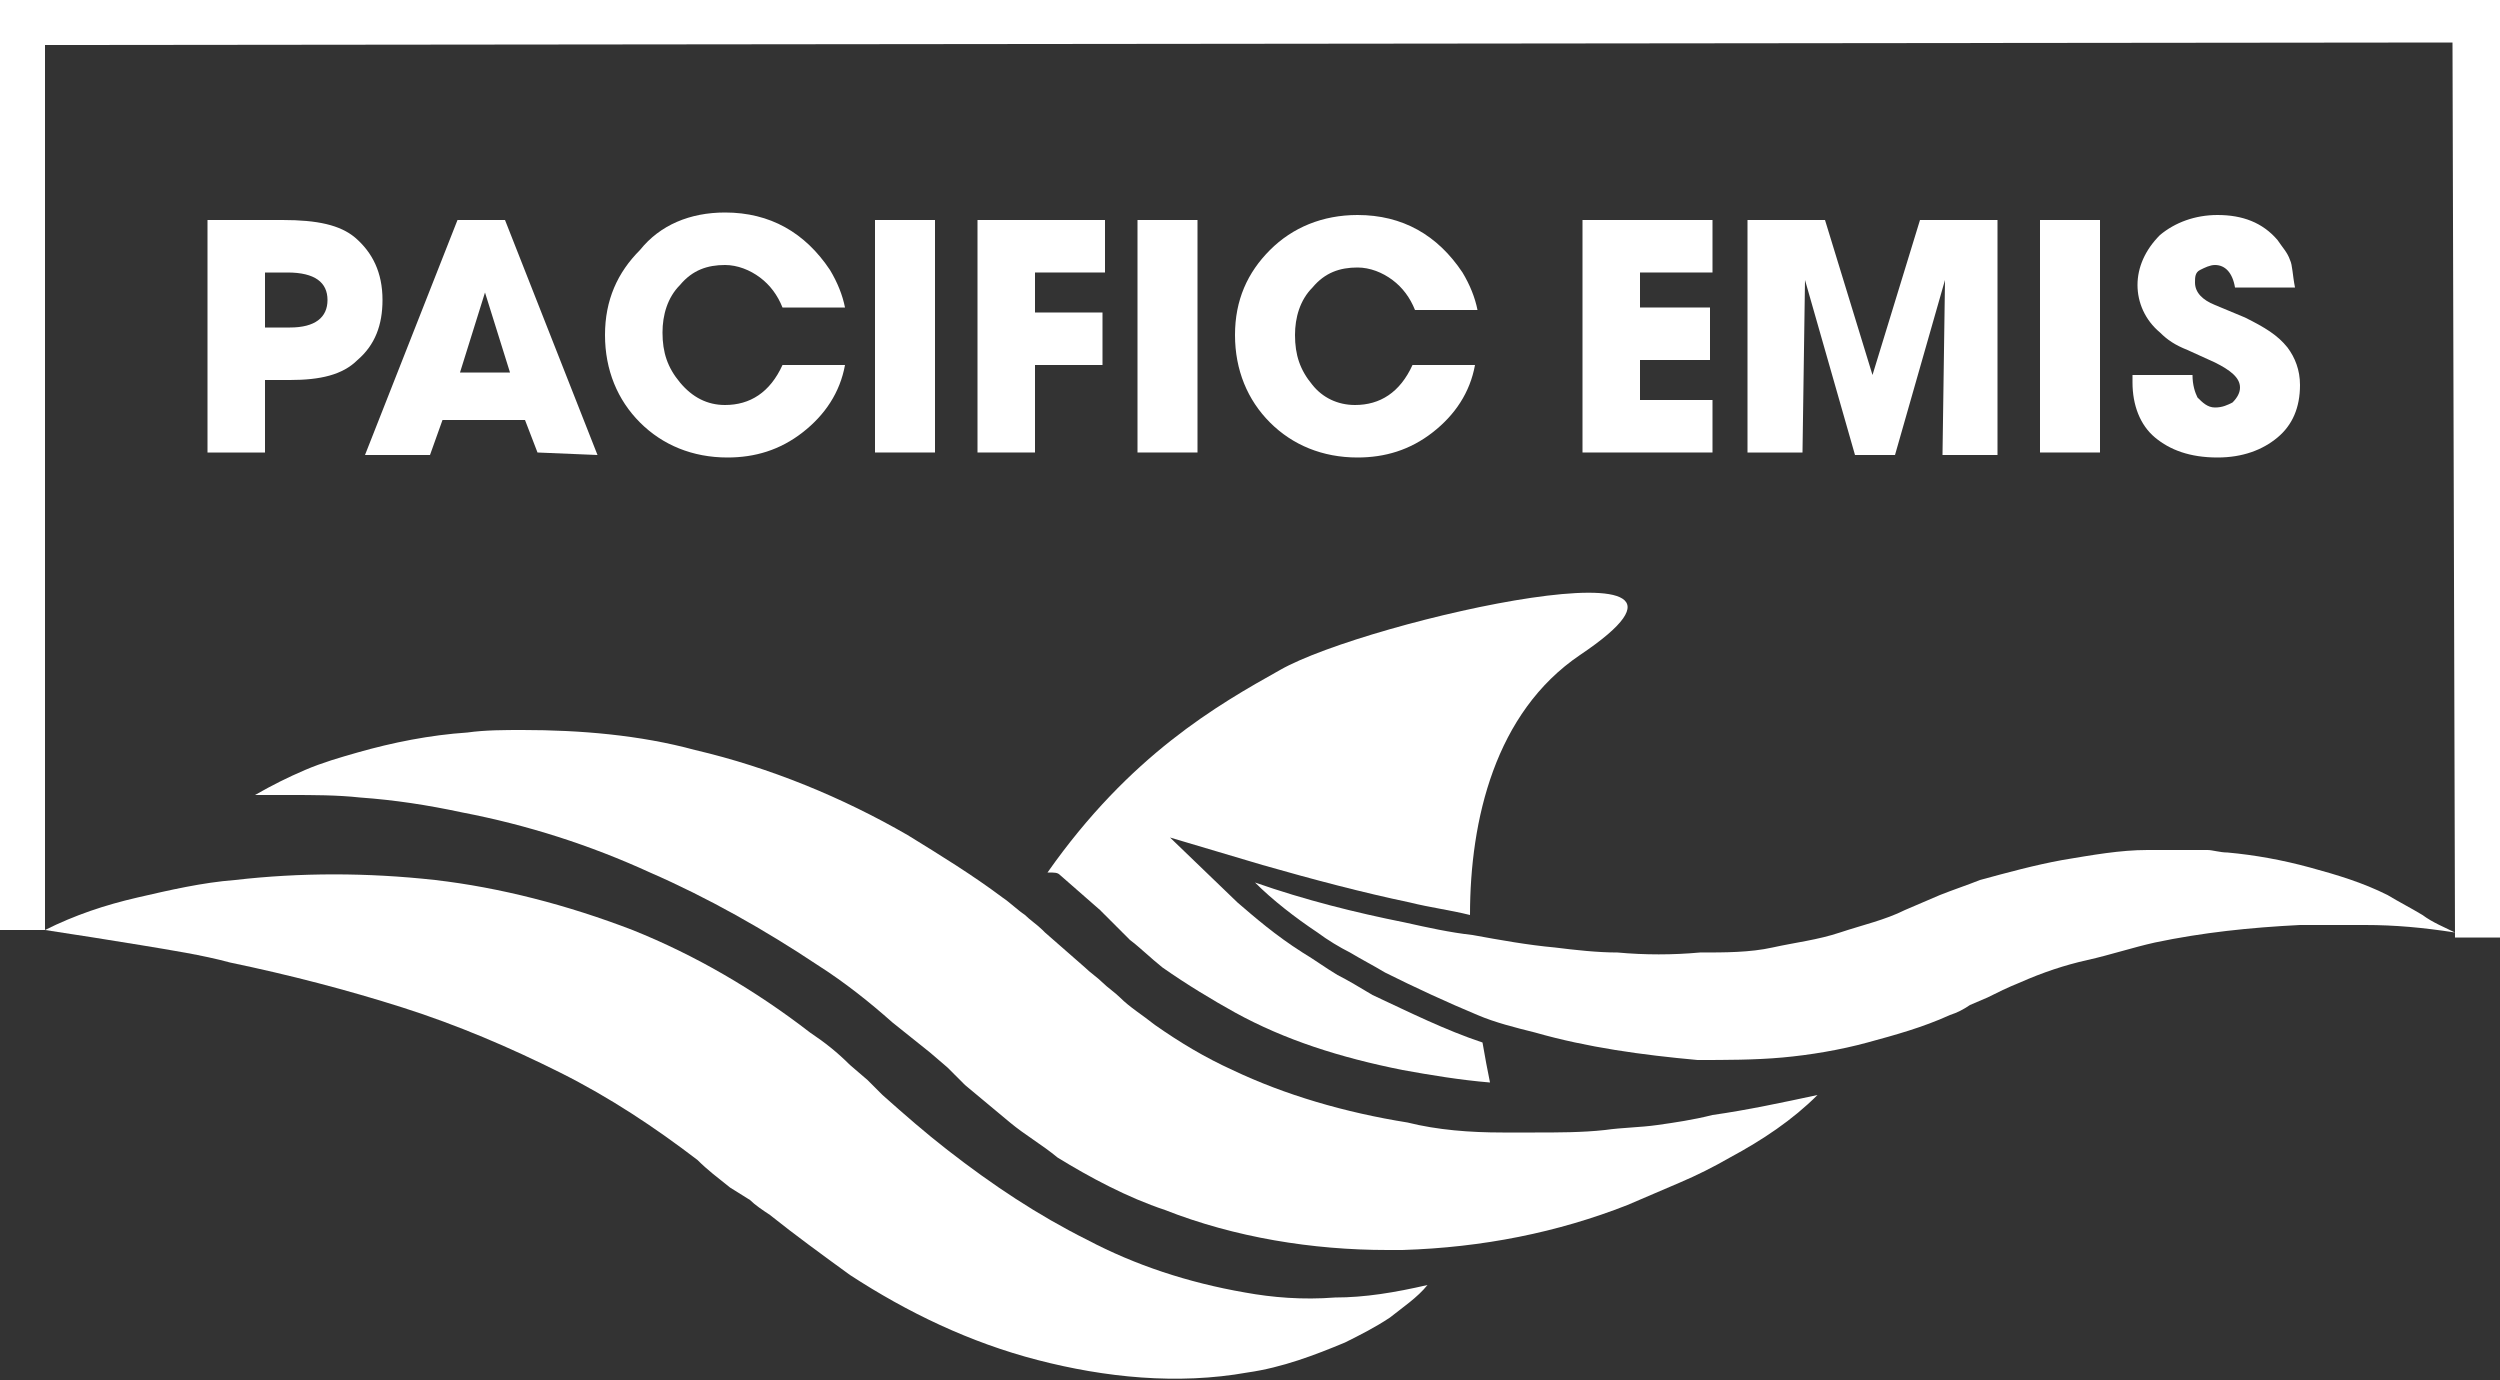 <?xml version="1.0" encoding="utf-8"?>
<!-- Generator: Adobe Illustrator 22.0.1, SVG Export Plug-In . SVG Version: 6.00 Build 0)  -->
<svg version="1.1" id="Layer_1" xmlns="http://www.w3.org/2000/svg" xmlns:xlink="http://www.w3.org/1999/xlink" x="0px" y="0px"
	 viewBox="0 0 100 55.2" style="enable-background:new 0 0 100 55.2;" xml:space="preserve">
<rect x="0" y="0" width="100" height="55.2" fill="#333333" stroke="none"/>
<style type="text/css">
	.st0{fill:#FFFFFF;}
</style>
<g>
	<g>
		<g>
			<path class="st0" d="M10.6,18.1H8.3V8.8h3c1.4,0,2.3,0.2,2.9,0.7c0.7,0.6,1.1,1.4,1.1,2.5c0,1-0.3,1.8-1,2.4
				c-0.6,0.6-1.5,0.8-2.7,0.8h-1C10.6,15.2,10.6,18.1,10.6,18.1z M10.6,10.9v2.2h1c1,0,1.5-0.4,1.5-1.1s-0.5-1.1-1.6-1.1L10.6,10.9
				L10.6,10.9z"/>
		</g>
		<g>
			<path class="st0" d="M21.5,18.1L21,16.8h-3.3l-0.5,1.4h-2.6l3.7-9.4h1.9l3.7,9.4L21.5,18.1L21.5,18.1z M19.4,11.7l-1,3.2h2
				L19.4,11.7z"/>
		</g>
		<g>
			<path class="st0" d="M29,16.2c1,0,1.8-0.5,2.3-1.6h2.5c-0.2,1.1-0.8,2-1.7,2.7c-0.9,0.7-1.9,1-3,1c-1.4,0-2.6-0.5-3.5-1.4
				s-1.4-2.1-1.4-3.5s0.5-2.5,1.4-3.4c0.8-1,2-1.5,3.4-1.5c1.8,0,3.2,0.8,4.2,2.3c0.3,0.5,0.5,1,0.6,1.5h-2.5
				c-0.2-0.5-0.5-0.9-0.9-1.2s-0.9-0.5-1.4-0.5c-0.7,0-1.3,0.2-1.8,0.8c-0.5,0.5-0.7,1.2-0.7,1.9c0,0.8,0.2,1.4,0.7,2
				C27.7,15.9,28.3,16.2,29,16.2z"/>
		</g>
		<g>
			<path class="st0" d="M37.4,18.1H35V8.8h2.4V18.1z"/>
		</g>
		<g>
			<path class="st0" d="M41.4,18.1h-2.3V8.8h5.1v2.1h-2.8v1.6h2.7v2.1h-2.7V18.1z"/>
		</g>
		<g>
			<path class="st0" d="M47.9,18.1h-2.4V8.8h2.4V18.1L47.9,18.1z"/>
		</g>
		<g>
			<path class="st0" d="M54.2,16.2c1,0,1.8-0.5,2.3-1.6H59c-0.2,1.1-0.8,2-1.7,2.7s-1.9,1-3,1c-1.4,0-2.6-0.5-3.5-1.4
				s-1.4-2.1-1.4-3.5s0.5-2.5,1.4-3.4s2.1-1.4,3.5-1.4c1.8,0,3.2,0.8,4.2,2.3c0.3,0.5,0.5,1,0.6,1.5h-2.5c-0.2-0.5-0.5-0.9-0.9-1.2
				s-0.9-0.5-1.4-0.5c-0.7,0-1.3,0.2-1.8,0.8c-0.5,0.5-0.7,1.2-0.7,1.9c0,0.8,0.2,1.4,0.7,2C52.9,15.9,53.5,16.2,54.2,16.2z"/>
		</g>
		<g>
			<path class="st0" d="M68.5,18.1h-5.2V8.8h5.2v2.1h-2.9v1.4h2.8v2.1h-2.8V16h2.9V18.1z"/>
		</g>
		<g>
			<path class="st0" d="M72.1,18.1h-2.2V8.8H73l1.9,6.2l1.9-6.2h3.1v9.4h-2.2l0.1-7l-2,7h-1.6l-2-7L72.1,18.1z"/>
		</g>
		<g>
			<path class="st0" d="M84,18.1h-2.4V8.8H84V18.1z"/>
		</g>
		<g>
			<path class="st0" d="M91.1,9.6c0.2,0.3,0.4,0.5,0.5,0.8c0.1,0.2,0.1,0.6,0.2,1.1h-2.4c-0.1-0.6-0.4-0.9-0.8-0.9
				c-0.2,0-0.4,0.1-0.6,0.2c-0.2,0.1-0.2,0.3-0.2,0.5c0,0.4,0.3,0.7,0.8,0.9l1.2,0.5c0.8,0.4,1.3,0.7,1.7,1.2
				c0.3,0.4,0.5,0.9,0.5,1.5c0,0.9-0.3,1.6-0.9,2.1s-1.4,0.8-2.4,0.8c-1.1,0-1.9-0.3-2.5-0.8s-0.9-1.3-0.9-2.2V15h2.4
				c0,0.4,0.1,0.7,0.2,0.9c0.2,0.2,0.4,0.4,0.7,0.4s0.5-0.1,0.7-0.2c0.2-0.2,0.3-0.4,0.3-0.6c0-0.4-0.4-0.7-1-1L87.5,14
				c-0.5-0.2-0.8-0.4-1.1-0.7c-0.6-0.5-0.9-1.2-0.9-1.9s0.3-1.4,0.9-2c0.6-0.5,1.4-0.8,2.3-0.8C89.7,8.6,90.5,8.9,91.1,9.6z"/>
		</g>
	</g>
	<g>
		<g>
			<path class="st0" d="M42.4,35L42.4,35l0.8,0.7l0,0l0,0l0.8,0.7c0.1,0.1,0.2,0.2,0.2,0.2c0.1,0.1,0.2,0.2,0.4,0.4l0,0l0,0
				c0.2,0.2,0.4,0.4,0.6,0.6l0,0l0,0c0.4,0.3,0.8,0.7,1.3,1.1c1,0.7,2,1.3,2.9,1.8c2,1.1,4.2,1.8,6.7,2.3c1.1,0.2,2.3,0.4,3.5,0.5
				c-0.1-0.5-0.2-1-0.3-1.6c-1.5-0.5-2.9-1.2-4.4-1.9c-0.5-0.3-1-0.6-1.4-0.8c-0.5-0.3-0.9-0.6-1.4-0.9c-1.1-0.7-1.9-1.4-2.6-2
				l-2.7-2.6l3.7,1.1c2.1,0.6,4,1.1,5.9,1.5c0.8,0.2,1.6,0.3,2.4,0.5c0-3.8,1-8.1,4.4-10.4c7.3-4.9-8.5-1.4-12,0.6
				c-2.5,1.4-6,3.4-9.3,8.1C42.2,34.9,42.3,34.9,42.4,35L42.4,35z"/>
			<path class="st0" d="M96.9,36.6c-0.5-0.3-0.9-0.5-1.4-0.8c-1-0.5-2-0.8-3.1-1.1s-2.2-0.5-3.3-0.6c-0.3,0-0.6-0.1-0.8-0.1
				c-0.3,0-0.6,0-0.8,0l0,0h-0.8c-0.3,0-0.6,0-0.8,0c-1.1,0-2.2,0.2-3.4,0.4c-1.1,0.2-2.2,0.5-3.3,0.8c-0.5,0.2-1.1,0.4-1.6,0.6
				l-1.4,0.6c-0.8,0.4-1.7,0.6-2.6,0.9s-1.8,0.4-2.7,0.6S69,38.1,68,38.1c-1.1,0.1-2.2,0.1-3.3,0c-0.8,0-1.7-0.1-2.5-0.2
				c-1.1-0.1-2.2-0.3-3.3-0.5c-0.9-0.1-1.8-0.3-2.7-0.5c-2-0.4-4-0.9-6-1.6c0.7,0.7,1.6,1.4,2.5,2c0.4,0.3,0.9,0.6,1.3,0.8
				c0.5,0.3,0.9,0.5,1.4,0.8c1.2,0.6,2.5,1.2,3.7,1.7c0.7,0.3,1.5,0.5,2.3,0.7c2.1,0.6,4.3,0.9,6.5,1.1l0,0c1.1,0,2.3,0,3.4-0.1
				s2.3-0.3,3.4-0.6s2.2-0.6,3.3-1.1c0.3-0.1,0.5-0.2,0.8-0.4l0.7-0.3c0.4-0.2,0.8-0.4,1.3-0.6c0.9-0.4,1.8-0.7,2.7-0.9
				s1.8-0.5,2.7-0.7c1.9-0.4,3.8-0.6,5.8-0.7c0.8,0,1.7,0,2.6,0c1.2,0,2.3,0.1,3.6,0.3C97.8,37.1,97.3,36.9,96.9,36.6z"/>
			<path class="st0" d="M66.3,45c-0.7,0.1-1.4,0.1-2.1,0.2c-0.9,0.1-1.9,0.1-2.8,0.1c-0.4,0-0.9,0-1.3,0c-1.3,0-2.6-0.1-3.8-0.4
				c-2.5-0.4-4.9-1.1-7-2.1c-1.1-0.5-2.1-1.1-3.1-1.8c-0.5-0.4-1-0.7-1.4-1.1c-0.2-0.2-0.5-0.4-0.7-0.6c-0.2-0.2-0.5-0.4-0.7-0.6
				L42.6,38l-0.8-0.7l-0.1-0.1c-0.2-0.2-0.5-0.4-0.7-0.6c-0.3-0.2-0.6-0.5-0.9-0.7c-1.2-0.9-2.5-1.7-3.8-2.5
				c-2.6-1.5-5.5-2.7-8.5-3.4c-2.2-0.6-4.6-0.8-6.9-0.8c-0.7,0-1.5,0-2.2,0.1c-1.5,0.1-3,0.4-4.4,0.8c-0.7,0.2-1.4,0.4-2.1,0.7
				c-0.7,0.3-1.3,0.6-2,1c0.5,0,1,0,1.4,0c0.9,0,1.9,0,2.8,0.1c1.4,0.1,2.7,0.3,4.1,0.6c2.6,0.5,5.1,1.3,7.5,2.4
				c2.3,1,4.6,2.3,6.7,3.7c1.1,0.7,2.1,1.5,3,2.3c0.5,0.4,1,0.8,1.5,1.2l0.7,0.6l0.7,0.7c0.6,0.5,1.2,1,1.8,1.5s1.3,0.9,1.9,1.4
				c1.3,0.8,2.8,1.6,4.3,2.1c2.8,1.1,5.9,1.6,8.9,1.6c0.2,0,0.4,0,0.6,0c3.2-0.1,6.2-0.7,9-1.8c0.7-0.3,1.4-0.6,2.1-0.9
				c0.7-0.3,1.3-0.6,2-1c1.3-0.7,2.5-1.5,3.5-2.5c-1.4,0.3-2.8,0.6-4.2,0.8C67.7,44.8,67,44.9,66.3,45z"/>
			<path class="st0" d="M49.8,51.7c-2.3-0.4-4.4-1.1-6.3-2.1c-2-1-3.8-2.2-5.6-3.6c-0.9-0.7-1.7-1.4-2.6-2.2
				c-0.2-0.2-0.4-0.4-0.6-0.6L34,42.6c-0.5-0.5-1-0.9-1.6-1.3c-2.2-1.7-4.6-3.1-7.1-4.1c-2.6-1-5.3-1.7-7.9-2c-2.7-0.3-5.4-0.3-8,0
				c-1.3,0.1-2.6,0.4-3.9,0.7S3,36.6,1.8,37.2c1.3,0.2,2.6,0.4,3.8,0.6c1.2,0.2,2.5,0.4,3.6,0.7c2.4,0.5,4.7,1.1,6.9,1.8
				s4.3,1.6,6.3,2.6s3.8,2.2,5.5,3.5c0.4,0.4,0.8,0.7,1.3,1.1L30,48c0.2,0.2,0.5,0.4,0.8,0.6c1,0.8,2.1,1.6,3.2,2.4
				c2.3,1.5,4.8,2.7,7.5,3.4s5.6,1,8.4,0.5c1.4-0.2,2.7-0.7,3.9-1.2c0.6-0.3,1.2-0.6,1.8-1c0.5-0.4,1.1-0.8,1.5-1.3
				c-1.3,0.3-2.5,0.5-3.7,0.5C52.1,52,50.9,51.9,49.8,51.7z"/>
		</g>
		<g>
			<polygon class="st0" points="98.2,37.5 98.1,1.7 1.8,1.8 1.8,37.2 0,37.2 0,0 100,0 100,37.5 			"/>
		</g>
	</g>
</g>
</svg>
